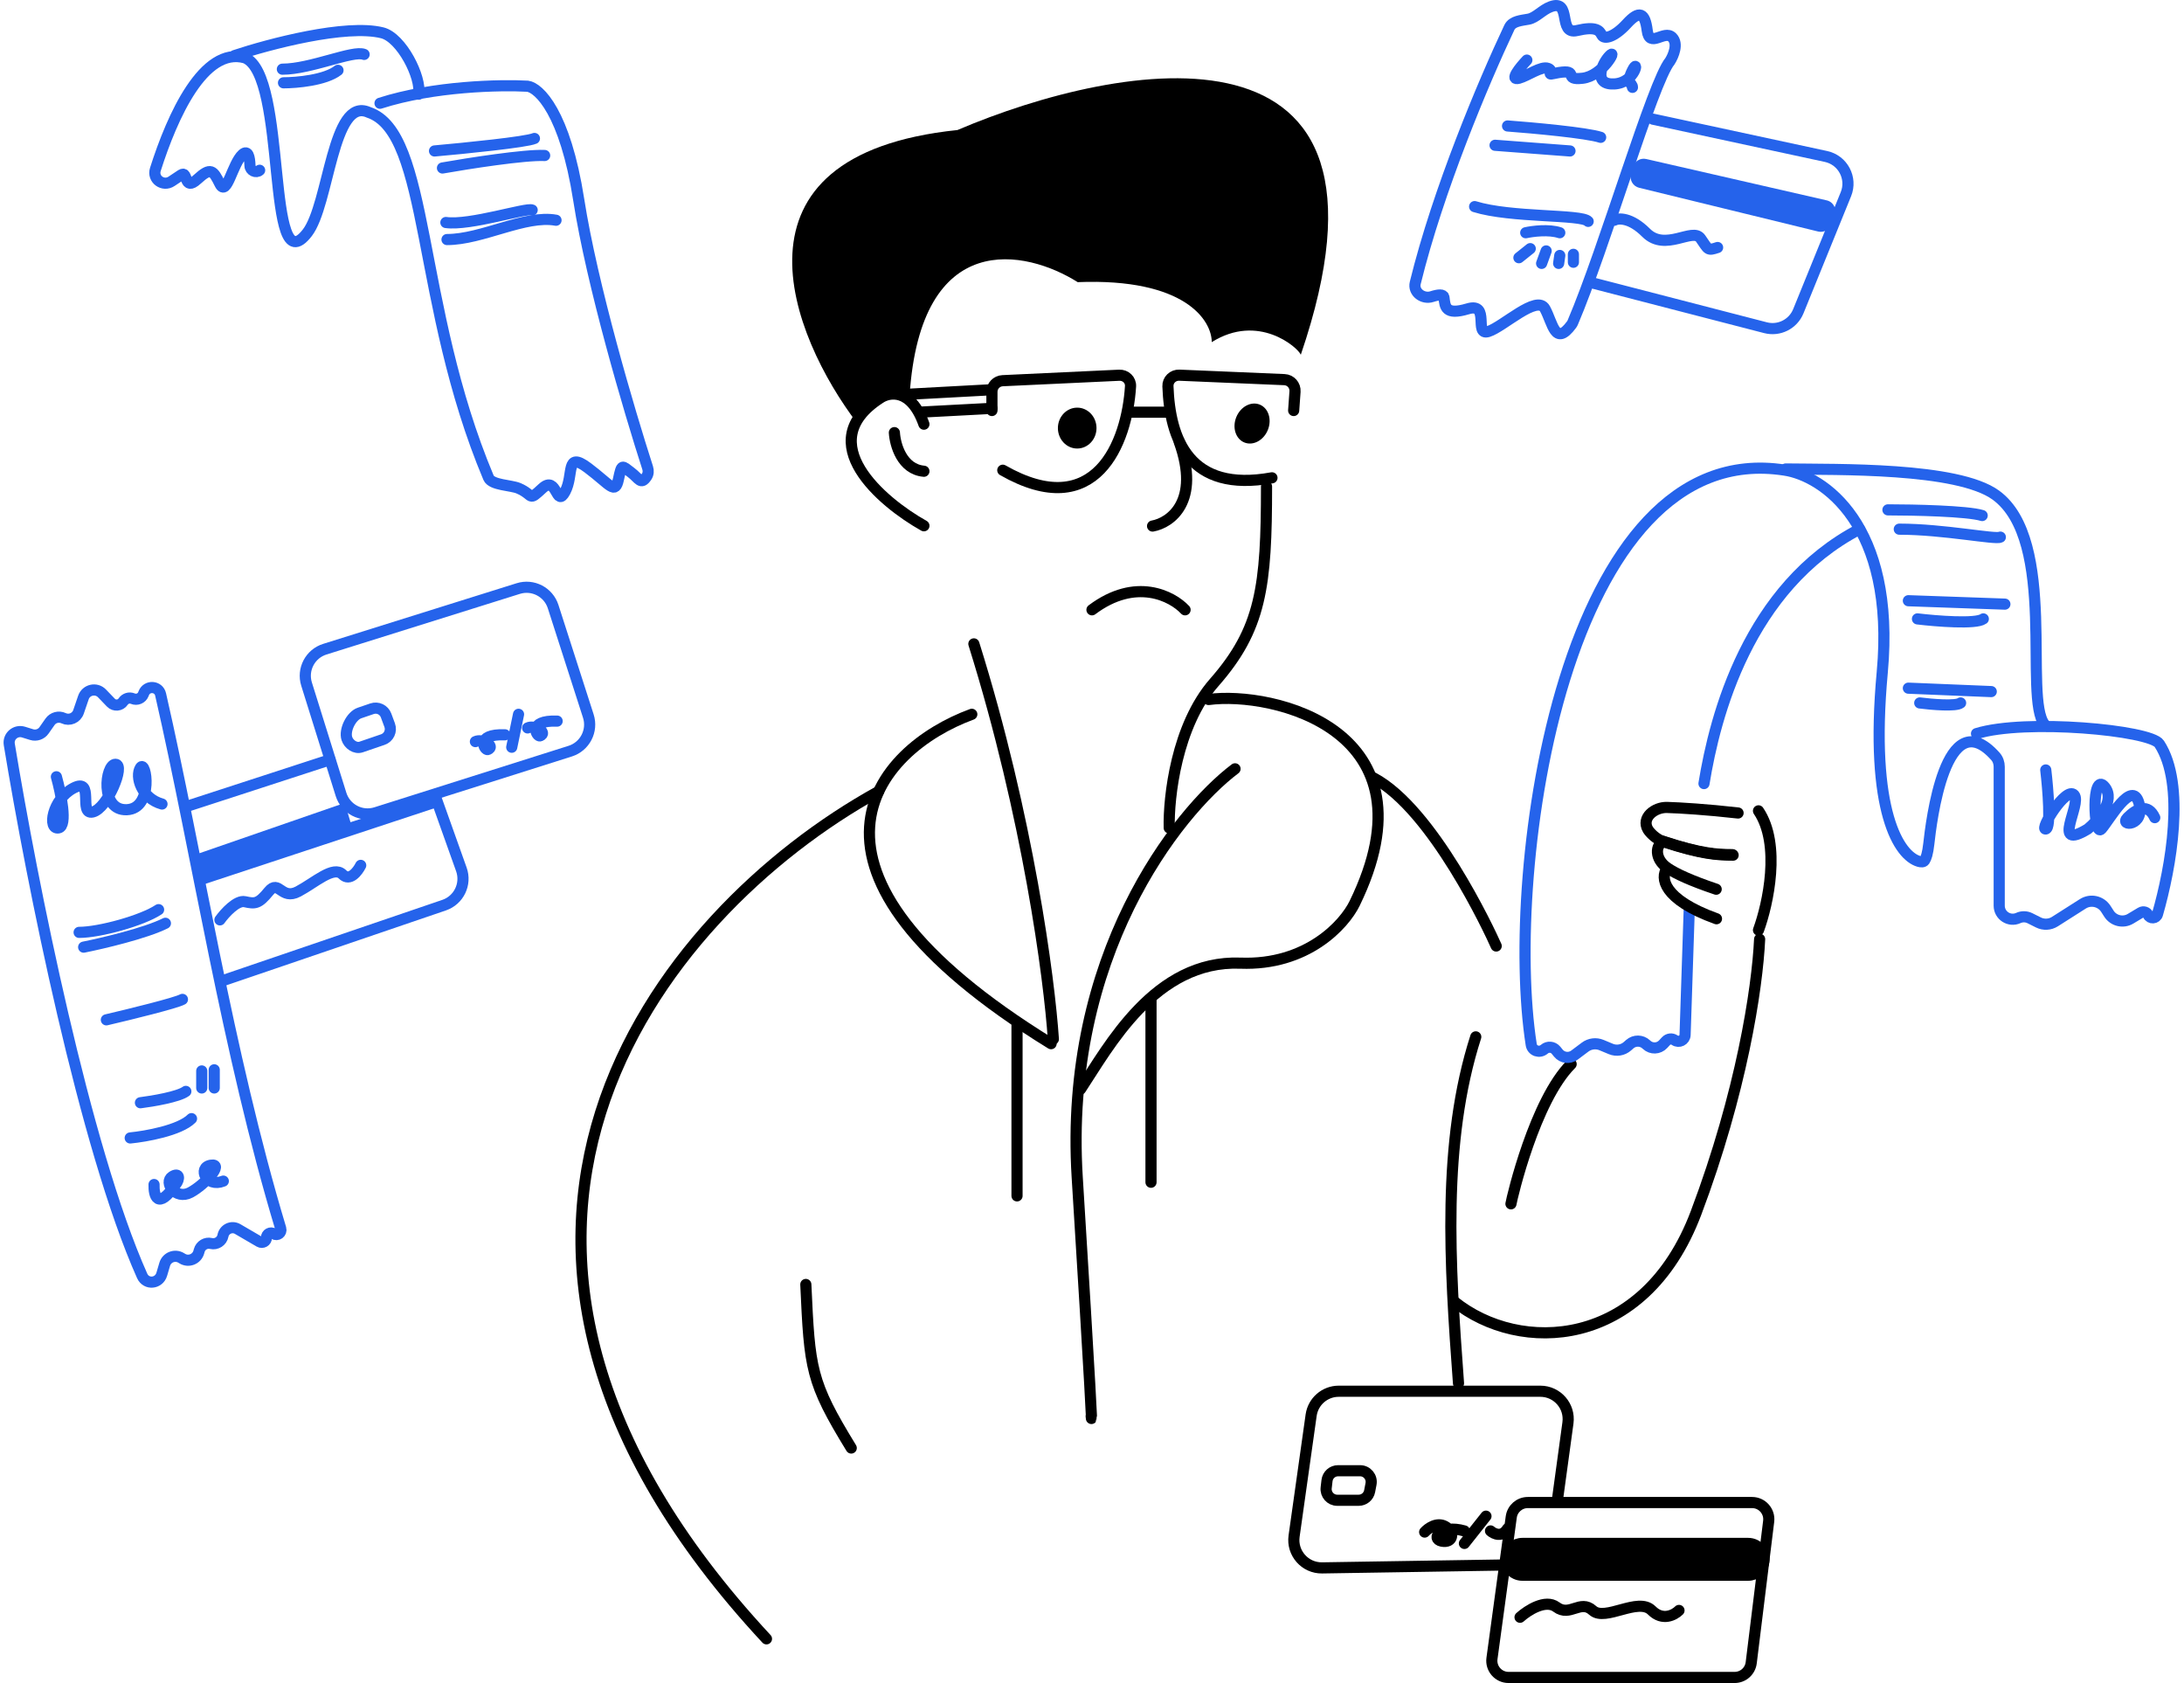 <svg width="392" height="302" viewBox="0 0 392 302" fill="none" xmlns="http://www.w3.org/2000/svg">
<path d="M46.604 30.552V30.552C45.952 31.132 44.893 30.604 44.867 29.732C44.822 28.154 44.507 26.846 43.547 27.699C41.713 29.329 40.694 35.443 39.471 32.997C38.248 30.552 37.841 29.941 35.395 32.182C32.95 34.424 33.765 30.552 32.542 31.367C32.203 31.593 31.561 32.021 30.798 32.529C29.269 33.549 27.33 32.151 27.888 30.399C30.943 20.799 36.557 8.32 43.955 10.375C51.7 13.432 47.623 51.544 55.164 41.761C59.092 36.666 59.648 17.223 66.17 20.158C77.223 23.842 74.622 54.651 87.687 85.721C88.255 87.072 91.725 87.04 93.072 87.617V87.617C95.925 88.84 94.702 90.063 97.352 87.617C100.001 85.171 99.797 91.285 101.428 88.228C103.058 85.171 101.428 80.891 105.504 83.948C109.58 87.006 110.395 88.84 111.007 85.987C111.618 83.133 111.618 83.541 113.248 84.764C114.697 85.85 115.019 87.097 116.074 85.504C116.376 85.048 116.414 84.474 116.246 83.954C112.947 73.737 106.254 51.086 103.873 35.851C101.428 20.198 96.74 15.742 94.702 15.47C89.879 15.198 77.827 15.43 68.208 18.527" stroke="#2563EB" stroke-width="2" stroke-linecap="round"/>
<path d="M174.425 128.174C157.31 134.463 137.887 156.012 188.656 187.277" stroke="black" stroke-width="2" stroke-linecap="round"/>
<path d="M216.932 125.519C228.326 123.987 258.353 130.882 243.139 162.102C241.303 165.869 234.631 173.288 222.63 172.828C207.248 172.239 198.955 187.896 193.955 195.429" stroke="black" stroke-width="2" stroke-linecap="round"/>
<path d="M221.673 137.957C211.203 145.866 190.879 171.596 193.346 211.244C195.812 250.892 196.044 256.339 195.851 254.106" stroke="black" stroke-width="2" stroke-linecap="round"/>
<path d="M206.591 179.533V212.141" stroke="black" stroke-width="2" stroke-linecap="round"/>
<path d="M182.542 183.608V214.587" stroke="black" stroke-width="2" stroke-linecap="round"/>
<path d="M189.064 186.462C188.358 175.727 184.515 146.515 174.798 115.538" stroke="black" stroke-width="2" stroke-linecap="round"/>
<path d="M209.86 148.554C209.729 143.076 211.158 130.191 217.924 122.483C226.382 112.848 227.325 105.246 227.325 87.299" stroke="black" stroke-width="2" stroke-linecap="round"/>
<path d="M206.87 94.393C210.067 93.82 215.501 90.002 211.665 79.311" stroke="black" stroke-width="2" stroke-linecap="round"/>
<path d="M160.531 77.631C160.653 79.796 161.884 84.214 165.83 84.56" stroke="black" stroke-width="2" stroke-linecap="round"/>
<path d="M165.83 94.343C158.109 90.012 145.718 79.374 157.916 71.463C159.589 70.299 163.514 69.601 165.83 76.116" stroke="black" stroke-width="2" stroke-linecap="round"/>
<path d="M171.85 23.333C128.765 27.793 141.929 60.302 153.898 76C156.343 70.618 161.155 70.426 163.256 71.002C165.242 40.709 184.2 44.797 193.431 50.628C212.682 49.859 217.495 57.483 217.495 61.392C225.84 56.153 232.906 62.303 233.479 63.649C254.869 0.91 201.134 10.839 171.85 23.333Z" fill="black"/>
<path d="M193.344 80.484C195.257 80.484 196.808 78.841 196.808 76.816C196.808 74.789 195.257 73.147 193.344 73.147C191.43 73.147 189.879 74.789 189.879 76.816C189.879 78.841 191.43 80.484 193.344 80.484Z" fill="black"/>
<path d="M223.352 79.4C224.917 80.034 226.802 79.026 227.563 77.148C228.324 75.27 227.672 73.234 226.108 72.6C224.543 71.966 222.658 72.974 221.897 74.852C221.136 76.729 221.787 78.766 223.352 79.4Z" fill="black"/>
<path d="M209.852 73.962H202.922" stroke="black" stroke-width="2" stroke-linecap="round"/>
<path d="M178.039 73.273L165.015 73.962" stroke="black" stroke-width="2" stroke-linecap="round"/>
<path d="M177.519 69.961L163.103 70.74" stroke="black" stroke-width="2" stroke-linecap="round"/>
<path d="M157.678 142.033C117.677 164.088 71.395 222.867 137.571 294.071" stroke="black" stroke-width="2" stroke-linecap="round"/>
<path d="M152.787 259.831C145.46 247.884 145.333 245.654 144.635 230.483" stroke="black" stroke-width="2" stroke-linecap="round"/>
<path d="M264.879 186.054C258.783 205.006 260.19 226.699 261.782 248.215" stroke="black" stroke-width="2" stroke-linecap="round"/>
<path d="M212.706 109.424C210.412 106.963 203.859 103.518 195.994 109.424" stroke="black" stroke-width="2" stroke-linecap="round"/>
<path d="M268.548 169.75C267.346 167.014 257.163 145.238 246.537 139.587" stroke="black" stroke-width="2" stroke-linecap="round"/>
<path d="M36.414 158.744L35.395 153.242L61.89 144.07L62.909 147.535L77.583 142.848L78.398 144.886L36.414 158.744Z" fill="#2563EB"/>
<path d="M25.518 228.949C15.212 205.887 5.753 158.385 1.667 133.575C1.426 132.112 2.813 130.93 4.228 131.369L5.672 131.817C6.503 132.075 7.405 131.767 7.904 131.054L8.976 129.523C9.521 128.743 10.549 128.47 11.409 128.875C12.463 129.371 13.714 128.841 14.091 127.739L14.973 125.162C15.457 123.746 17.269 123.344 18.307 124.423L19.903 126.084C20.533 126.738 21.606 126.643 22.11 125.887C22.487 125.321 23.216 125.103 23.844 125.365C24.587 125.675 25.445 125.313 25.736 124.562L25.799 124.397C26.367 122.931 28.473 123.07 28.824 124.603C35.438 153.438 40.806 188.659 50.392 220.461C50.619 221.212 49.771 221.833 49.124 221.389C48.575 221.011 47.827 221.416 47.827 222.082C47.827 222.73 47.125 223.145 46.565 222.818L42.656 220.538C41.599 219.921 40.25 220.536 40.021 221.738C39.833 222.728 38.857 223.362 37.875 223.131C36.947 222.912 36.012 223.469 35.761 224.389L35.687 224.659C35.337 225.943 33.854 226.533 32.718 225.841L32.521 225.722C31.4 225.039 29.936 225.604 29.564 226.863L29.034 228.655C28.527 230.371 26.248 230.582 25.518 228.949Z" stroke="#2563EB" stroke-width="2" stroke-linecap="round"/>
<path d="M10.123 139.383C10.938 142.305 12.161 148.229 10.531 148.555C8.493 148.962 9.308 143.46 13.18 141.421C17.053 139.383 13.996 146.313 16.645 145.701C19.294 145.09 22.555 137.142 20.721 137.142C18.887 137.142 17.868 145.498 22.759 145.294C27.651 145.09 26.224 136.123 25.205 137.753C24.186 139.383 25.409 143.256 29.077 144.275" stroke="#2563EB" stroke-width="2" stroke-linecap="round"/>
<path d="M27.651 212.549C27.583 214.519 28.262 217.277 31.523 212.549C32.338 211.53 32.216 210.307 30.912 211.122C29.281 212.141 31.523 215.402 34.173 213.975C36.822 212.549 40.287 208.676 37.841 209.084C35.395 209.492 37.026 213.16 40.083 211.937" stroke="#2563EB" stroke-width="2" stroke-linecap="round"/>
<path d="M23.371 204.193C26.156 203.921 32.257 202.848 34.377 200.728" stroke="#2563EB" stroke-width="2" stroke-linecap="round"/>
<path d="M25.205 197.875C27.379 197.603 32.053 196.815 33.357 195.837" stroke="#2563EB" stroke-width="2" stroke-linecap="round"/>
<path d="M36.211 195.226V192.168" stroke="#2563EB" stroke-width="2" stroke-linecap="round"/>
<path d="M38.452 195.226V191.965" stroke="#2563EB" stroke-width="2" stroke-linecap="round"/>
<path d="M19.091 182.998C23.167 182.046 31.604 179.981 32.746 179.329" stroke="#2563EB" stroke-width="2" stroke-linecap="round"/>
<path d="M15.015 169.954C18.411 169.274 26.102 167.467 29.689 165.674" stroke="#2563EB" stroke-width="2" stroke-linecap="round"/>
<path d="M14.2 167.304C17.869 167.304 25.532 165.185 28.466 163.228" stroke="#2563EB" stroke-width="2" stroke-linecap="round"/>
<path d="M40.287 175.864L79.715 162.419C82.354 161.519 83.747 158.634 82.811 156.008L78.195 143.052" stroke="#2563EB" stroke-width="2" stroke-linecap="round"/>
<path d="M33.56 144.682L59.24 136.326" stroke="#2563EB" stroke-width="2" stroke-linecap="round"/>
<path d="M61.209 142.542L55.024 122.752C54.201 120.118 55.668 117.315 58.302 116.49L93.024 105.609C95.645 104.788 98.438 106.234 99.279 108.849L105.596 128.487C106.445 131.124 104.987 133.949 102.345 134.785L67.49 145.817C64.85 146.653 62.034 145.184 61.209 142.542Z" stroke="#2563EB" stroke-width="2" stroke-linecap="round"/>
<path d="M39.472 165.062C40.355 163.839 42.488 161.475 43.955 161.801C45.79 162.209 46.401 162.209 48.235 159.967C50.069 157.725 50.477 161.598 53.534 159.967C56.591 158.337 59.852 155.28 61.483 156.91C62.787 158.215 64.2 156.367 64.743 155.28" stroke="#2563EB" stroke-width="2" stroke-linecap="round"/>
<path d="M68.713 132.71L64.825 134.04C63.785 134.396 62.59 133.564 62.256 132.517C61.774 131.007 63.035 128.452 64.535 127.939L66.77 127.175C67.797 126.824 68.916 127.355 69.293 128.372L69.941 130.123C70.332 131.177 69.777 132.346 68.713 132.71Z" stroke="#2563EB" stroke-width="2"/>
<path d="M91.85 134.084L93.072 128.174" stroke="#2563EB" stroke-width="2" stroke-linecap="round"/>
<path d="M94.702 130.619C95.925 130.008 98.371 131.435 96.944 132.046C96.382 132.287 94.498 129.193 100.001 129.396" stroke="#2563EB" stroke-width="2" stroke-linecap="round"/>
<path d="M85.327 133.075C86.55 132.463 88.996 133.891 87.569 134.501C87.007 134.742 85.123 131.648 90.626 131.852" stroke="#2563EB" stroke-width="2" stroke-linecap="round"/>
<path d="M42.121 9.966C48.235 7.928 62.094 4.259 68.616 5.89C72.08 6.757 75.681 13.907 75.137 16.896" stroke="#2563EB" stroke-width="2" stroke-linecap="round"/>
<path d="M50.681 12.413C55.776 12.413 63.398 8.948 65.355 9.763" stroke="#2563EB" stroke-width="2" stroke-linecap="round"/>
<path d="M50.885 14.858C53.194 14.858 58.385 14.41 60.667 12.617" stroke="#2563EB" stroke-width="2" stroke-linecap="round"/>
<path d="M77.99 27.087C83.357 26.612 94.458 25.498 95.925 24.846" stroke="#2563EB" stroke-width="2" stroke-linecap="round"/>
<path d="M79.417 30.144C84.037 29.329 94.172 27.739 97.759 27.902" stroke="#2563EB" stroke-width="2" stroke-linecap="round"/>
<path d="M80.028 39.927C84.308 40.538 94.539 37.196 95.517 37.685" stroke="#2563EB" stroke-width="2" stroke-linecap="round"/>
<path d="M80.232 42.985C86.55 42.984 94.295 38.5 99.798 39.52" stroke="#2563EB" stroke-width="2" stroke-linecap="round"/>
<path d="M292.747 31.211L293.102 29.943C293.39 28.915 294.434 28.294 295.474 28.533L327.877 35.954C329.054 36.224 329.725 37.467 329.306 38.599L328.678 40.294C328.325 41.247 327.315 41.784 326.328 41.543L294.198 33.693C293.1 33.425 292.442 32.3 292.747 31.211Z" fill="#2563EB"/>
<path d="M296.672 21.382L327.739 28.076C330.777 28.73 332.488 31.968 331.317 34.847L322.777 55.848C321.833 58.168 319.318 59.432 316.893 58.805L285.667 50.729" stroke="#2563EB" stroke-width="2" stroke-linecap="round"/>
<path d="M299.73 10.987C296.647 14.72 287.992 44.532 282.285 57.875C282.229 58.006 282.158 58.13 282.073 58.245C279.134 62.224 278.718 58.028 277.311 55.417C275.885 52.767 269.771 58.677 267.121 59.493C264.472 60.308 267.529 54.194 263.453 55.417C259.377 56.639 259.377 55.009 259.173 53.379C259.096 52.765 258.174 52.849 257.015 53.223C255.389 53.748 253.612 52.433 254.019 50.774C258.112 34.088 266.254 14.807 270.906 4.938C271.461 3.76 273.075 3.681 274.355 3.439C275.701 3.185 276.815 1.764 278.33 1.205C282.203 -0.222 279.553 6.3 283.018 5.485C286.483 4.669 287.094 5.485 287.502 6.3C287.909 7.115 289.743 6.708 291.985 4.262C294.227 1.816 295.246 2.224 295.654 5.485C296.061 8.746 298.711 5.281 300.137 6.708C301.279 7.849 300.341 10.036 299.73 10.987Z" stroke="#2563EB" stroke-width="2" stroke-linecap="round"/>
<path d="M264.675 37.074C271.197 39.112 283.914 38.419 285.055 39.723" stroke="#2563EB" stroke-width="2" stroke-linecap="round"/>
<path d="M273.847 41.761C275.07 41.49 278.004 41.109 279.961 41.761" stroke="#2563EB" stroke-width="2" stroke-linecap="round"/>
<path d="M268.344 26.069L281.795 27.088" stroke="#2563EB" stroke-width="2" stroke-linecap="round"/>
<path d="M270.586 22.604C275.138 22.944 284.852 23.827 287.298 24.642" stroke="#2563EB" stroke-width="2" stroke-linecap="round"/>
<path d="M272.623 46.246L274.661 44.615" stroke="#2563EB" stroke-width="2" stroke-linecap="round"/>
<path d="M277.515 45.023L276.7 47.264" stroke="#2563EB" stroke-width="2" stroke-linecap="round"/>
<path d="M279.961 45.838L279.757 47.264" stroke="#2563EB" stroke-width="2" stroke-linecap="round"/>
<path d="M282.406 45.634V47.06" stroke="#2563EB" stroke-width="2" stroke-linecap="round"/>
<path d="M274.05 10.783C272.827 12.074 270.83 14.533 272.624 14.044C274.181 13.619 276.625 11.817 277.834 12.261C279.027 12.699 277.534 13.522 278.768 13.218C279.038 13.152 279.364 13.087 279.757 13.025C283.629 12.414 280.368 14.452 284.037 14.044C287.705 13.637 290.354 8.541 288.928 9.968C287.501 11.395 285.871 15.267 289.743 15.063C293.615 14.859 294.227 10.172 293.004 12.617C291.781 15.063 293.004 14.859 293.004 15.675" stroke="#2563EB" stroke-width="2" stroke-linecap="round"/>
<path d="M289.743 39.52C290.49 39.112 292.678 38.99 295.45 41.761C298.914 45.226 303.806 40.742 305.232 42.781C306.659 44.819 306.455 45.022 308.289 44.411" stroke="#2563EB" stroke-width="2" stroke-linecap="round"/>
<path d="M313.763 282.658H273.263C271.527 282.658 270.193 281.12 270.439 279.401C270.64 277.995 271.844 276.951 273.263 276.951H313.763C315.499 276.951 316.833 278.489 316.587 280.208C316.386 281.614 315.183 282.658 313.763 282.658Z" fill="black" stroke="black" stroke-width="2" stroke-linecap="round"/>
<path d="M317.453 272.982L314.321 298.367C314.136 299.871 312.859 301 311.344 301H270.762C268.944 301 267.544 299.396 267.79 297.595L271.251 272.209C271.454 270.722 272.724 269.614 274.224 269.614H314.476C316.278 269.614 317.674 271.193 317.453 272.982Z" stroke="black" stroke-width="2" stroke-linecap="round"/>
<path d="M272.827 290.198C274.186 288.975 277.392 286.897 279.349 288.364C281.795 290.198 283.629 286.937 285.871 288.976C288.112 291.014 294.023 286.53 296.468 288.976C298.425 290.932 300.545 289.791 301.36 288.976" stroke="black" stroke-width="2" stroke-linecap="round"/>
<path d="M279.554 269.003L281.426 255.319C281.837 252.317 279.503 249.642 276.473 249.642H240.284C237.792 249.642 235.681 251.476 235.333 253.943L232.273 275.644C231.844 278.685 234.233 281.391 237.304 281.342L269.771 280.824" stroke="black" stroke-width="2" stroke-linecap="round"/>
<path d="M238.031 266.977L238.181 265.678C238.297 264.669 239.151 263.908 240.167 263.908H244.116C245.372 263.908 246.317 265.052 246.08 266.285L245.83 267.584C245.649 268.526 244.825 269.207 243.866 269.207H240.017C238.822 269.207 237.894 268.165 238.031 266.977Z" stroke="black" stroke-width="2" stroke-linecap="round"/>
<path d="M262.841 276.951L266.713 272.06" stroke="black" stroke-width="2" stroke-linecap="round"/>
<path d="M255.708 274.913C256.319 274.233 257.909 273.078 259.376 273.894C261.211 274.913 260.803 276.951 258.765 276.543C256.727 276.136 258.561 273.486 262.841 274.709" stroke="black" stroke-width="2" stroke-linecap="round"/>
<path d="M267.528 274.709C268.14 275.253 269.607 275.932 270.585 274.302" stroke="black" stroke-width="2" stroke-linecap="round"/>
<path d="M311.073 153.446C308.166 153.437 305.351 153.246 298.75 151.096C297.195 150.606 296.122 149.391 295.78 148.844C294.547 146.708 297 144.822 299.21 144.887C301.619 144.96 306.338 145.248 311.961 145.884" stroke="black" stroke-width="2" stroke-linecap="round"/>
<path d="M310.939 153.356C308.032 153.348 305.215 153.156 298.612 151C297.105 151.545 296.91 154.137 299.295 155.756C300.801 156.782 303.527 158.04 308.032 159.56" stroke="black" stroke-width="2" stroke-linecap="round"/>
<path d="M261.007 233.541C272.692 242.984 295.114 242.296 304.417 217.644C312.569 196.041 315.423 177.359 315.83 168.527" stroke="black" stroke-width="2" stroke-linecap="round"/>
<path d="M271.197 216.014C271.401 214.791 275.477 197.468 281.999 190.946" stroke="black" stroke-width="2" stroke-linecap="round"/>
<path d="M315.627 166.897C317.325 162.277 319.703 151.53 315.627 145.498" stroke="black" stroke-width="2" stroke-linecap="round"/>
<path d="M303.194 163.229L302.451 185.702C302.42 186.646 301.356 187.181 300.579 186.643V186.643C300.091 186.305 299.43 186.378 299.026 186.812L298.501 187.378C297.717 188.222 296.396 188.269 295.553 187.483L295.472 187.407C294.649 186.639 293.378 186.619 292.531 187.36L292.092 187.744C291.278 188.457 290.129 188.644 289.131 188.228L287.453 187.529C286.472 187.121 285.349 187.261 284.499 187.899L282.601 189.322C281.695 190.002 280.415 189.844 279.701 188.966L279.287 188.456C278.763 187.811 277.81 187.728 277.183 188.272V188.272C276.33 189.01 275.009 188.57 274.835 187.455C269.927 156.049 280.639 78.167 320.314 84.356C327.175 85.375 340.287 94.057 337.841 120.633C335.527 145.781 340.938 153.568 344.404 154.563C344.774 154.669 345.226 154.725 345.441 154.406C345.708 154.011 346.004 153.14 346.197 151.408C346.595 147.828 349.127 125.622 358.147 135.716C358.6 136.222 358.833 136.9 358.833 137.579V162.518C358.833 164.282 360.657 165.457 362.263 164.726V164.726C362.929 164.423 363.697 164.438 364.352 164.765L365.873 165.526C366.816 165.997 367.937 165.939 368.826 165.374L373.841 162.182C375.234 161.296 377.082 161.702 377.975 163.091L378.53 163.955C379.365 165.253 381.081 165.654 382.404 164.86L384.239 163.759C384.712 163.475 385.327 163.663 385.56 164.163V164.163C385.916 164.926 387.006 164.859 387.24 164.051C389.653 155.7 392.324 140.754 387.569 133.473C385.972 131.027 363.52 128.921 354.757 131.639" stroke="#2563EB" stroke-width="2" stroke-linecap="round"/>
<path d="M299.166 155.892C298.054 157.412 298.285 161.335 308.086 164.859" stroke="black" stroke-width="2" stroke-linecap="round"/>
<path d="M320.519 84.152C329.826 84.288 351.314 83.816 358.222 88.84C369.432 96.992 363.114 125.321 366.986 130.008" stroke="#2563EB" stroke-width="2" stroke-linecap="round"/>
<path d="M305.844 140.606C307.814 128.446 313.792 105.348 333.765 94.954" stroke="#2563EB" stroke-width="2" stroke-linecap="round"/>
<path d="M338.86 91.489C343.412 91.489 353.167 91.693 355.776 92.508" stroke="#2563EB" stroke-width="2" stroke-linecap="round"/>
<path d="M340.898 94.954C348.847 94.954 358.222 96.87 359.037 96.381" stroke="#2563EB" stroke-width="2" stroke-linecap="round"/>
<path d="M342.528 107.793L359.852 108.405" stroke="#2563EB" stroke-width="2" stroke-linecap="round"/>
<path d="M344.159 111.054C347.556 111.462 354.675 112.032 355.98 111.054" stroke="#2563EB" stroke-width="2" stroke-linecap="round"/>
<path d="M342.528 123.486L357.406 124.098" stroke="#2563EB" stroke-width="2" stroke-linecap="round"/>
<path d="M344.566 126.136C346.672 126.407 351.088 126.788 351.903 126.136" stroke="#2563EB" stroke-width="2" stroke-linecap="round"/>
<path d="M367.188 138.16C367.596 141.625 368.167 148.595 367.188 148.758C365.966 148.962 370.857 141.013 372.284 142.644C373.71 144.274 368.004 152.834 374.729 148.758C376.563 147.263 379.743 143.663 377.786 141.217C375.341 138.16 375.748 150.388 377.175 148.758C378.601 147.128 382.678 139.791 383.9 144.07C385.123 148.35 380.232 148.35 381.862 146.72C383.493 145.09 385.531 144.07 386.754 146.72" stroke="#2563EB" stroke-width="2" stroke-linecap="round"/>
<path d="M179.987 84.377C196.665 93.907 202.297 79.463 202.916 69.314C202.985 68.18 202.029 67.278 200.894 67.331L179.945 68.313C178.878 68.363 178.039 69.243 178.039 70.311V73.662" stroke="black" stroke-width="2" stroke-linecap="round"/>
<path d="M228.3 85.74C213.415 88.463 209.976 78.782 209.629 69.306C209.587 68.175 210.539 67.274 211.67 67.322L230.529 68.121C231.655 68.168 232.519 69.137 232.439 70.262L232.196 73.662" stroke="black" stroke-width="2" stroke-linecap="round"/>
</svg>

